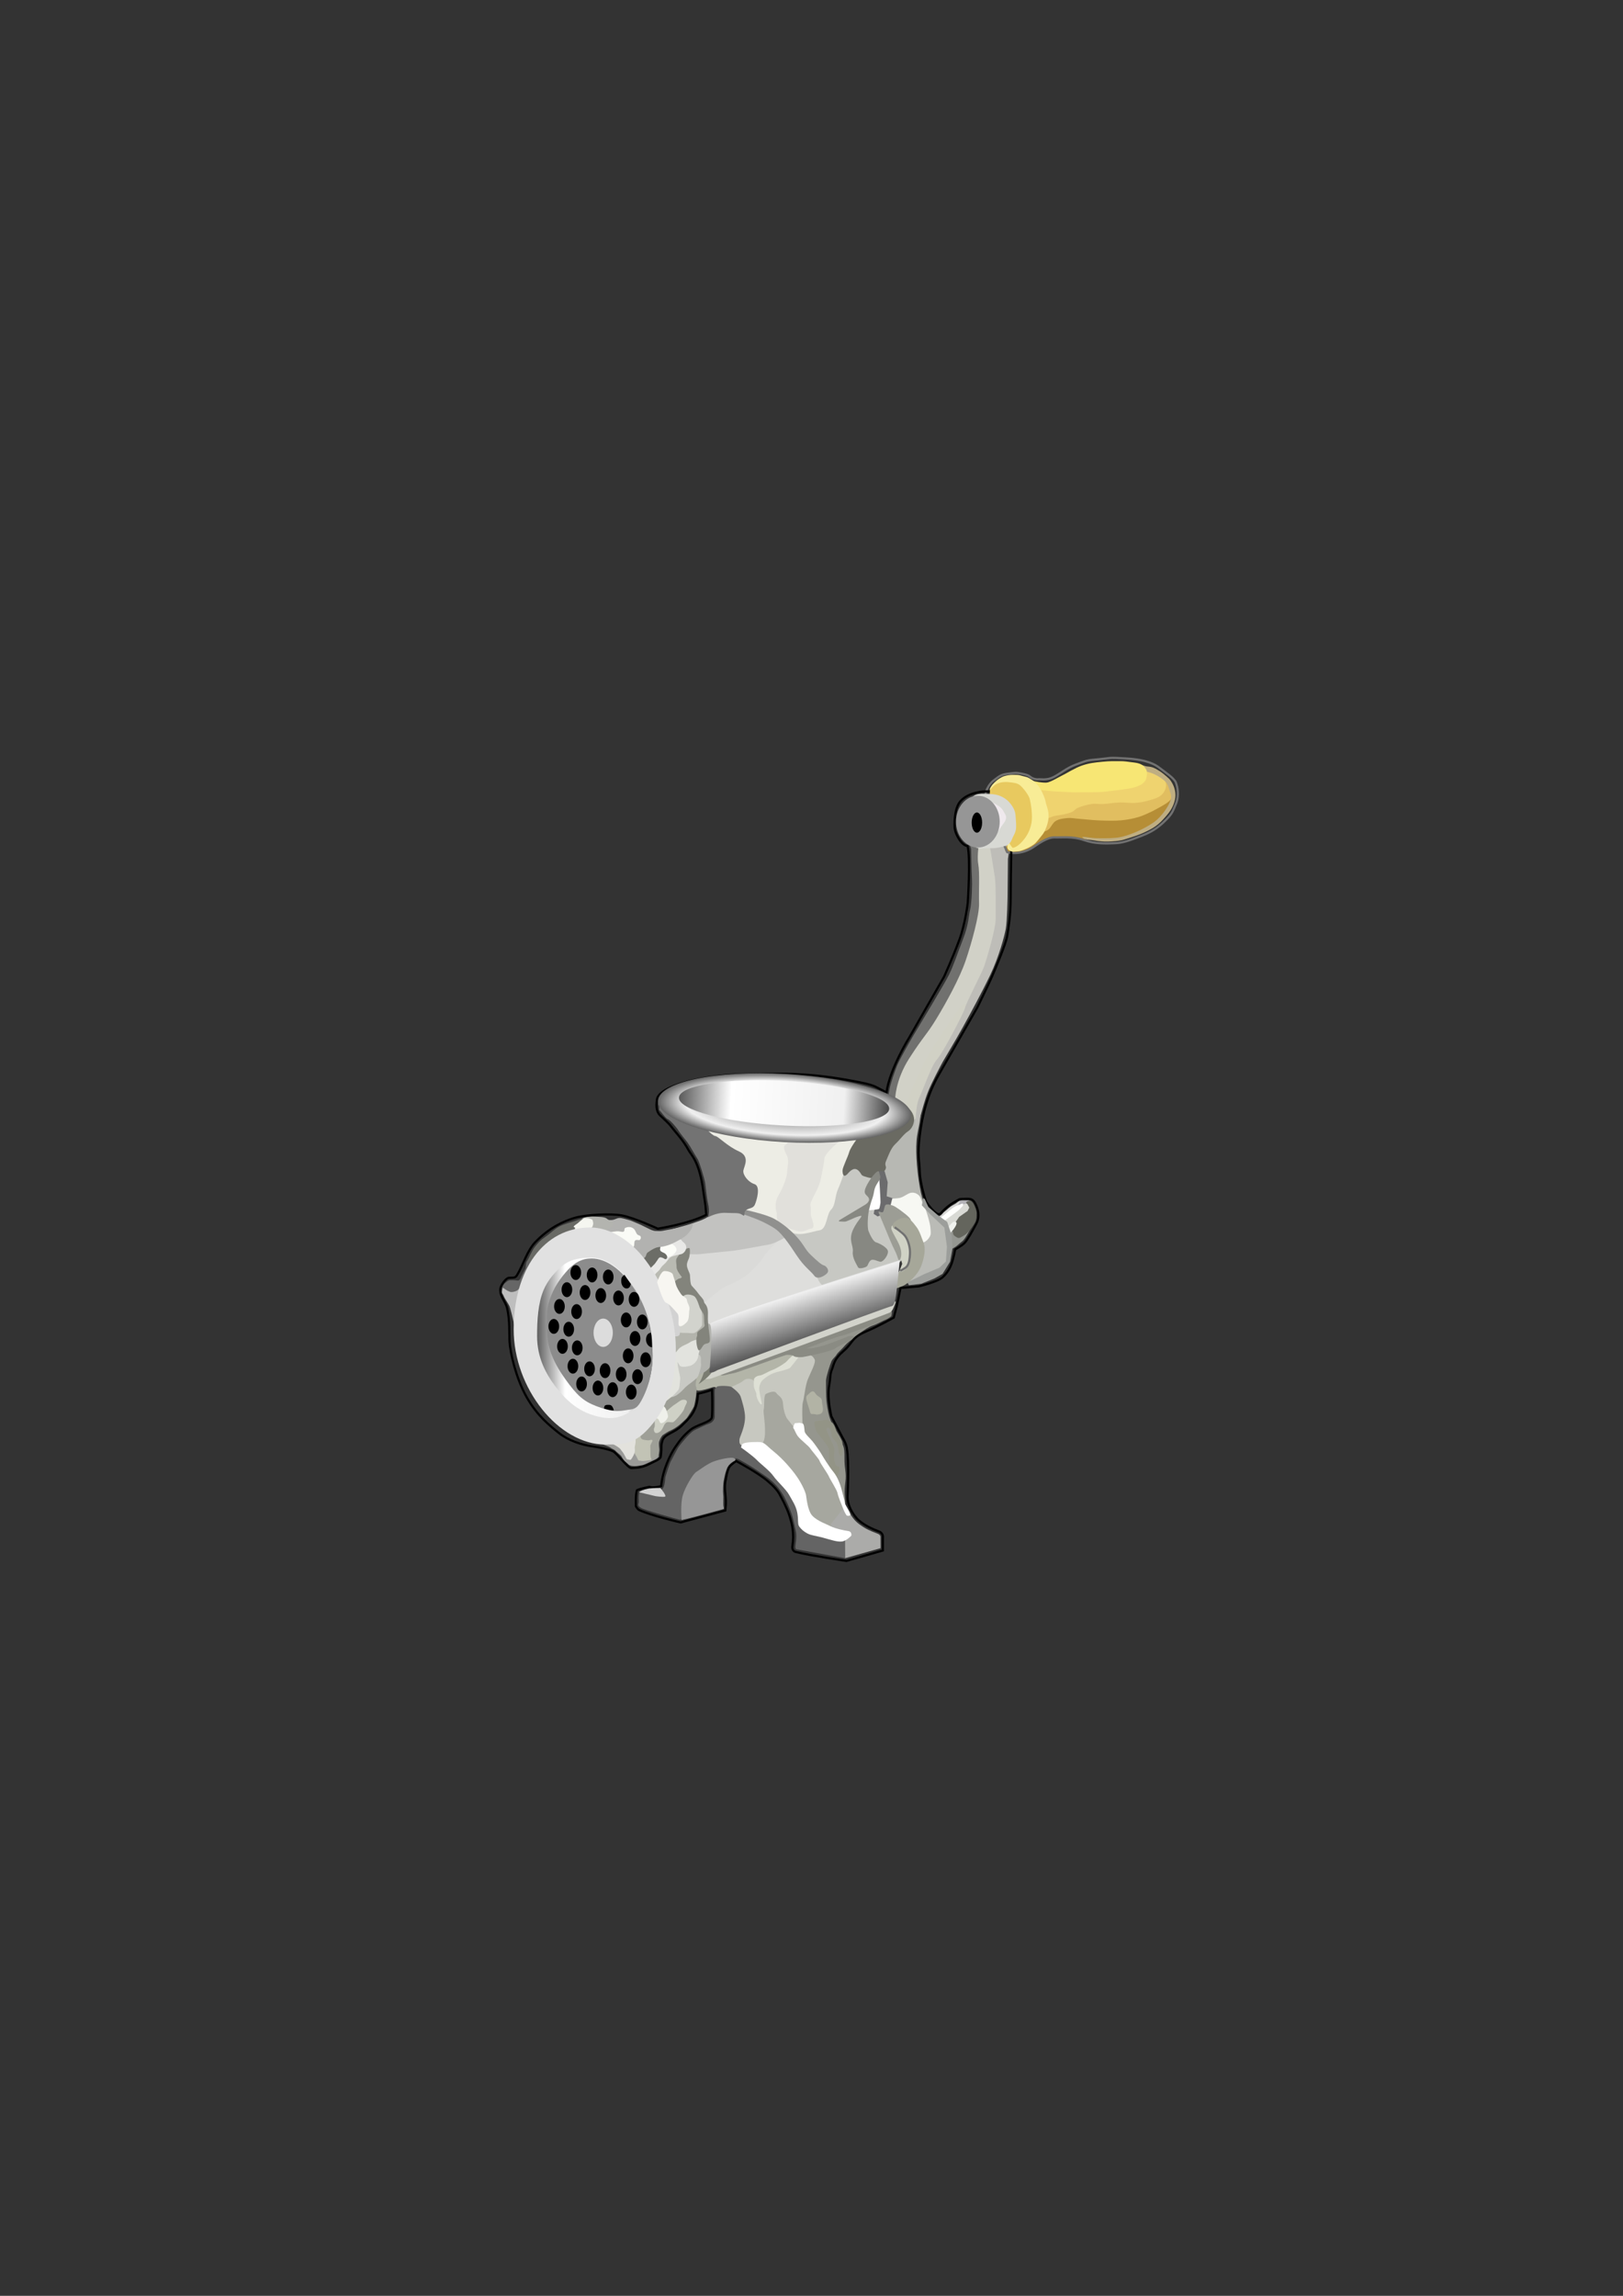 <?xml version="1.0" encoding="UTF-8"?>
<svg viewBox="0 0 744.094 1052.362" xmlns="http://www.w3.org/2000/svg" xmlns:xlink="http://www.w3.org/1999/xlink">
 <rect x="0" y="0" width="744.094" height="1052.362" fill="#333333" stroke="none"/>
 <defs>
  <linearGradient id="b">
   <stop stop-color="#5a5a5a" offset="0"/>
   <stop stop-color="#fff" offset=".247"/>
   <stop stop-color="#f0f0f0" offset=".785"/>
   <stop stop-color="#464646" offset="1"/>
  </linearGradient>
  <linearGradient id="a">
   <stop stop-color="#5a5a5a" offset="0"/>
   <stop stop-color="#f0f0f0" offset=".785"/>
   <stop stop-color="#646464" offset="1"/>
  </linearGradient>
  <linearGradient id="f" x1="237.32" x2="327.97" gradientUnits="userSpaceOnUse" xlink:href="#b"/>
  <linearGradient id="e" x1="315.62" x2="412.09" gradientUnits="userSpaceOnUse" xlink:href="#b"/>
  <linearGradient id="d" x1="379.04" x2="370.77" y1="526.78" y2="500.62" gradientUnits="userSpaceOnUse" xlink:href="#a"/>
  <radialGradient id="c" cx="363.85" cy="416.4" r="48.237" gradientTransform="matrix(1 0 0 .264 0 306.43)" gradientUnits="userSpaceOnUse" xlink:href="#a"/>
 </defs>
 <g transform="translate(-10.16 87.813)">
  <path d="m307.75 581.95 3.538-1.452 0.816-0.998s0.363-2.223 0.318-2.994-0.363-2.54-0.045-3.583 1.134-2.631 1.769-2.994 2.087-1.497 3.629-2.132 3.402-2.041 3.991-2.54 2.858-2.54 3.266-3.039 3.039-4.627 3.311-5.398 1.089-5.307 1.089-6.486 1.089-2.631 1.089-2.631l0.907-5.851-4.037-1.27-9.616 3.402-6.758 9.48-6.758 12.746-5.352 3.357 4.128 5.761 4.717 6.622h4e-5z" fill="#9e9f97"/>
  <path d="m376.7 538.05-2.495-7.03-16.329 3.357-22.225 7.03-2.948-1.633-4.49 1.315 1.27 3.266s-0.68 2.54-0.181 3.583-0.272 1.769 1.315 1.678 4.581-0.953 5.67-1.361 1.905-0.363 2.132 0.091 1.86 2.631 1.86 2.631l16.284-0.862 11.34-6.033 8.8-6.033z" fill="#b3b5a8"/>
  <path d="m378.4 534.64-0.962-5.966 39.899-13.791-1.86 2.438s-3.143 1.796-5.132 2.438-4.041 2.181-6.094 3.592-5.837 4.49-6.928 5.837-3.207 3.079-3.656 3.977-1.796 1.86-2.309 3.015-2.502 7.184-2.502 8.852 0 7.762 0.192 9.237 0.513 4.49 1.411 7.505 2.438 5.132 3.271 6.543 2.117 3.143 2.502 5.067 1.155 1.604 1.091 7.056 1.026 6.671 0.385 11.29-0.128 6.735 0 9.237-1.026 3.015-1.475 3.015-9.75-17.255-9.75-17.255l-12.958-14.625 0.385-18.667 4.49-18.795z" fill="#95968e"/>
  <path d="m327.14 511.1 12.059-9.814 11.803-7.056 12.573-13.599 5.196-2.438 1.732-0.064 7.697 9.943 7.056 6.735 4.362 8.147-29.7 9.686-25.658 8.66-5.645-4.17-1.475-6.03z" fill="#dededc"/>
  <path d="m383.53 564.15s-0.192 2.822 1.732 5.324 4.619 5.517 4.875 7.056-0.128 6.928 0.321 7.762 1.86 4.49 1.86 4.49 0 3.079 1.155 1.091 2.053-4.426 1.347-5.196-1.668 0.128-2.117-2.887 0.128-3.977 0-5.26-1.796-4.619-2.63-6.479-1.283-3.015-0.706-3.271 0.77-0.128 1.54 0.898 0.257 2.887 1.026 3.785 1.988 1.796 2.309 3.592 0.706 4.041 1.026 4.298 0.962 0.641 1.219-0.962-0.128-4.554-0.192-5.324-2.438-3.528-2.63-4.619-1.283-3.913-2.181-4.298-1.604-1.54-3.528-1.026-3.785 0.064-4.426 1.026z" fill="#939486"/>
  <path d="m394.63 615.27 2.822-0.641s1.668-1.411 1.283-3.72 0.128-4.362-0.385-5.901-5.003-13.214-5.003-13.214l-6.543-11.418-6.158-8.339-7.697-10.392-4.619-14.754-5.645-0.385-5.132 3.464-4.234 9.879 2.181 8.98 1.54 6.158 10.135 10.263 4.619 5.773 3.336 6.8 4.49 10.392 3.849 4.105 11.161 2.951z" fill="#a6a79f"/>
  <path d="m378.14 565.81s-0.449-8.916 0.128-10.905 1.091-7.569 2.245-10.456 3.849-7.697 3.143-9.109-1.604-2.053-3.4-2.438-15.138-2.373-15.138-2.373l9.558 1.86 0.128 1.411-1.988 2.758-4.234 3.079-5.26 1.411-4.683 2.694-1.347 3.207-2.053-2.309s-2.373-1.219-4.234 0.385-4.554 2.181-5.773 3.207-0.128 6.415-0.128 6.415l2.758 7.505-1.155 10.712 2.502 4.105 4.426 0.128 4.875-2.502s2.245-0.064 2.373-5.517-0.962-9.622-0.577-10.841-0.128-6.607 1.026-7.12 3.785-1.796 4.747-0.385 2.887 1.732 3.079 4.939 1.283 6.222 2.117 7.12 2.502 3.528 3.336 3.72 3.592-0.641 3.528-0.706z" fill="#c7c8c0"/>
  <path d="m359.47 555.61c-0.577-2.438-1.347-6.158-1.219-7.313s0.577-2.63 1.732-3.656 3.4-2.758 6.158-3.464 5.837-1.475 6.351-2.117 3.656-4.362 3.785-5.003-2.053-1.026-2.053-1.026-2.309 1.86-2.887 2.63-1.54 1.411-2.694 2.181-3.592 2.117-4.811 2.502-4.041 2.245-5.452 2.373-2.566 1.155-2.566 1.796-0.257 2.63 0.128 3.913 0.962 2.053 1.026 2.822c-0.328 1.223 1.968 5.899 2.502 4.362z" fill="#dee0d5"/>
  <path d="m340.04 542.21s0.834 0.706 2.117 0.385 3.72-0.898 4.939-1.091 22.836-8.275 23.798-8.275 2.502 0 3.207 0.577 2.758 0.513 3.849 0.449 14.112-2.822 15.203-3.977 7.248-3.464 7.954-4.362 0.641-1.155 0.641-1.155-1.475-0.577-2.887 0.064-6.735 2.566-8.916 3.4-6.864 2.053-7.954 1.988-2.181 0.064-2.181 0.064l6.094-2.309s7.184-2.822 10.263-3.528 20.206-7.377 20.206-7.377 2.438-1.219 2.502-1.796 0.385-1.796-0.064-2.181-10.841 2.309-10.841 2.309l-68.316 25.594 0.385 1.219z" fill="#8a8b83"/>
  <path d="m330.35 511.87s9.75-9.109 13.022-10.263 8.852-4.554 9.686-5.324 6.286-5.901 6.864-7.569 9.301-10.135 9.301-10.135l-34.96 4.875-12.637 1.732-0.449 16.357 9.173 10.328z" fill="#dadad8"/>
  <path d="m334.33 541.57 26.492-11.546 58.758-20.912s1.668-1.155 1.026 0.513-1.219 3.528-2.502 4.234-82.043 30.277-82.043 30.277-3.079 0.513-3.015-0.064 1.411-2.373 1.283-2.502z" fill="#d2d3cb"/>
  <path d="m330.45 546.6c2.085-3.079 2.758-6.864 2.758-6.864l1.507-3.079 3.015 1.54s0.128 1.54-1.924 3.913-5.292 4.522-5.356 4.49z" fill="#7a7c71"/>
  <path d="m327.95 543.49s5.067-1.443 7.441-4.298 4.522-7.313 4.522-7.313l-1.572-11.899-6.479-2.021-4.971 17.736 1.058 7.794z" fill="#b1b2ad"/>
  <path d="m316.24 552.22c2.932 1.603 6.415-2.277 8.018-3.977s5.42-3.785 6.062-5.484 1.475-4.586 1.219-5.677 0.417-2.983-0.738-3.785-3.843-2.119-6.03-2.245-4.535-0.145-6.511 1.604-2.814 5.187-3.239 8.531-1.714 9.431 1.219 11.033z" fill="#c8c9c4"/>
  <path d="m315.15 559.55s3.311-2.948 4.4-3.583 2.585-2.087 3.765-2.177 1.678 0.363 1.769 0.953-0.953 1.95-1.225 3.175-4.173 5.761-5.035 6.123-2.495-0.408-3.311 0.318-0.726 0.907-1.587 2.585-2.404 2.359-3.175 2.087-1.043-1.724-0.59-2.449-0.045-3.311 0.227-4.49 0.045-2.087 1.361-2.812 3.447 0.181 3.402 0.272z" fill="#cfd1c6"/>
  <path d="m313.55 555.87s4.908-3.388 6.415-5.196c1.604-1.924 1.578-0.79 2.053-6.447 0.085-1.016-0.204-0.962-1.058-5.837-0.77-4.394 0.93-4.234 0.93-4.234l-2.181-1.155-4.619 4.779-1.54 18.089z" fill="#e2e3dd"/>
  <path d="m317.65 534.25c0.392-1.249 2.879-5.181 4.49-6.447s2.897-1.256 4.137-1.604 2.443-0.689 3.239-0.577 0.894-0.075 1.379 0.674 0.239 2.481 0.128 3.817-0.513 2.245-0.834 4.137-2.181 3.592-3.56 3.977-4.137 0.866-4.811-0.064-0.77-1.892-2.085-1.988-2.085-1.828-2.085-1.924-0.392 1.249 0-5e-5z" fill="#e2e3de"/>
  <path d="m318.61 525.72 2.502-10.52-0.641-8.724 3.528-1.86 4.298 0.321 2.309 1.796 1.475 3.143 1.475 3.079 0.449 3.785-0.385 4.875-4.298 2.822-6.992 0.898-3.72 0.385z" fill="#d2d3cd"/>
  <path d="m319.51 526.11-1.283-2.887 2.438-0.577s1.219 0.577 3.143 0.513 3.785 0.385 4.811 0 3.271-2.951 3.4-3.464 0.128-5.067-0.257-6.8 0.513-2.63 0.513-2.63l1.86 4.426 0.064 8.852-3.592 2.502s-2.822 0.449-4.234 1.475-4.041 1.54-5.388 3.4-2.887 2.502-2.887 2.502l-0.962-6.222 2.373-1.091z" fill="#b3b4ac"/>
  <path d="m315.09 510.58 1.347-2.63 4.747 3.849 1.604 3.464-0.449 3.913s-0.706 0.641-0.577 1.475 0.449 3.271-0.385 3.785-2.822 0.513-2.758-0.641-1.668-6.671-1.604-6.928-1.988-6.479-1.924-6.286z" fill="#d2d2d2"/>
  <path d="m312.33 477.23 9.301-2.502c2.409-0.694 3.658-0.866 9.494-3.015 1.375-0.506 3.464-1.411 4.811-2.694s8.916-3.271 8.916-3.271l8.531 2.566 10.52 4.17 6.286 4.554s1.475 1.219 0.257 2.117-5.837 3.271-8.147 3.592-12.765 2.438-16.614 2.822-10.905 1.091-14.561 1.475-9.622-0.449-11.097-1.026-7.633-8.852-7.697-8.788z" fill="#c2c2c0"/>
  <path d="m309.89 496.7 0.898-3.304 6.19-5.645 5.773-1.187 0.706 0.866-0.513 4.266 1.443 5.452-0.802 1.988-4.298 1.636-7.088-0.192-2.309-3.881z" fill="#b9bab2"/>
  <path d="m322.78 497.56s-2.502-2.887-2.438-4.554-0.706-3.207 0.385-4.554 1.924-3.079 2.694-3.271 2.758-1.475 2.951-0.641 0.128 3.271-0.449 4.619-1.091 2.373-0.706 3.913 1.219 2.63 1.283 3.72 0.128 4.041 0.77 4.747 2.245 2.373 3.015 3.528 2.566 2.63 2.63 3.785 2.053 1.283 1.796 6.158 1.475 11.418 0.706 12.38-2.053 0.321-2.951 1.668-1.668 2.951-2.309 1.604-1.026-4.683-0.513-5.837-0.577-1.475 1.091-2.758 2.758-1.732 2.438-2.758 0-3.977-0.513-4.875-1.411-2.181-1.668-2.822-1.283-4.426-2.566-5.26-3.72-1.091-4.683-0.257-3.336 1.026-3.849-0.577-1.219-4.619-1.026-5.132 2.117-2.181 2.822-2.181 1.155-0.706 1.091-0.641z" fill="#83847c"/>
  <path d="m310.34 497.63c-0.323-1.76 1.597-2.329 2.502-3.849s1.786-1.945 2.566-2.822 1.268-1.863 2.117-2.438 1.807-0.662 2.758-0.962 2.204-0.316 2.951-0.834 1.203-1.248 1.411-1.924 0.188-1.227-0.064-1.86-0.852-1.172-1.475-1.668-0.05-0.944-2.245-1.219-7.855 1.65-10.392 2.63-3.623 1.4-4.939 2.63-2.888 1.383-2.758 4.426 0.141 3.185 1.924 5.132 5.979 4.58 5.645 2.758z" fill="#e8e8e6"/>
  <path d="m312.07 485.05c0.149-0.529-1.594-2.177-0.77-3.207s3.384-0.114 4.619 0.064 2.004 0.273 2.758 0.77 1.468 1.285 1.604 1.988-0.138 1.095-0.513 1.668-1.034 1.151-1.796 1.54-1.632 0.811-2.694 0.641-2.702-1.173-3.143-1.924-0.158-1.3-0.064-1.54-0.149 0.529 5e-5 -5e-5z" fill="#fcfdf8"/>
  <path d="m303.86 489.29c0.119-2.091 2.73-4.681 4.362-5.709s3.32-1.586 4.298-0.898-0.112 1.983 0.385 2.758 1.802 0.95 2.309 1.475 0.84 0.936 0.834 1.411-0.208 0.886-0.641 1.026-0.936-0.45-1.411-0.577-0.873-0.408-1.411-0.192-0.813 1.016-1.283 1.604-0.769 1.265-1.54 1.924-1.692 2.177-3.143 1.796-2.878-2.528-2.758-4.619z" fill="#6c6d67"/>
  <path d="m284.81 471.46c0.707-0.714 4.496 0.159 6.03-0.064s1.906-0.782 3.143-0.898 2.822 0.53 4.17 0.834 2.866 1.089 4.041 1.54 2.199 0.958 3.207 1.475 1.921 0.909 2.63 1.283 1.05 0.444 1.668 0.641 1.086 0.163 2.053 0.192 1.048 0.174 3.72-0.385 7.599-1.007 12.444-3.207c-0.414 2.482-0.823 2.953-2.245 4.683s-4.884 3.487-6.8 4.426-3.102 1.202-4.426 1.54-2.217 0.136-3.464 0.577-2.656 1.331-3.849 2.181-0.13 2.837-3.271 2.887-7.98-7.148-11.161-9.237-6.216-1.987-7.441-3.785-0.412-3.9-0.449-4.683-0.707 0.714 0-5e-5z" fill="#b2b2b0"/>
  <path d="m276.47 471.46c0.725-1.101 1.08-0.989 2.309-1.347s3.535-0.251 5.003-0.192 2.9 0.138 3.785 0.449 0.992 0.693 1.54 0.962 1.372 0.302 1.732 0.641 0.51 0.436 0.449 1.026-0.708 1.353-1.411 1.988-1.182 0.985-2.822 1.604-5.189 1.598-7.12 1.475-3.26-0.058-4.105-1.411-0.084-4.095 0.641-5.196z" fill="#b3b4af"/>
  <path d="m270.38 478s1.71-3.649 2.822-4.747 1.66-1.139 2.438-1.604 1.4-0.767 2.053-0.962 2.212-0.166 2.951 0.128 1.155 0.192 1.347 1.219 0.257 1.091-0.192 2.373-7.184 4.811-7.184 4.811l-4.234-1.219v-5e-5z" fill="#f5f6f0"/>
  <path d="m240.53 504.66-0.272-2.041s0.68-1.769 1.497-2.359 1.27-1.179 2.268-1.225 1.996-0.091 3.266 0.136 1.628-1.354 1.905-1.905c2.258-4.5 1.814-3.22 1.95-4.082s0.091-2.041 0.499-2.676 2.132-1.769 2.132-1.769l2.676 3.175-6.713 18.325-9.208-5.579h4e-5z" fill="#666"/>
  <path d="m251.71 490.51c1.308-2.237 2.163-4.873 3.656-6.735s2.309-2.887 4.811-4.619 3.984-3.45 6.286-4.683 5.491-2 7.377-2.63 0.164-0.151 3.913-1.219c-2.152 1.691-1.936 1.603-2.694 2.245s-1.594 0.934-1.86 1.604 1.315-0.434 0.192 1.86-8.634 4.757-11.418 7.12-3.583 5.321-5.581 6.351-1.629 0.184-4.683 0.706z" fill="#696a65"/>
  <path d="m286.6 477.61s4.757-0.931 6.351-1.026 2.478 0.57 3.143 0.128 0.073-1.101 0.577-1.54 1.576-0.598 2.309-0.513 1.254 0.347 1.86 0.898 0.93 1.884 1.475 2.438 1.318 0.443 1.54 0.962 0.137 1.108-0.321 1.54-1.509-0.276-2.181 0.321-0.064 2.223-0.834 3.079-3.464 1.347-3.464 1.347l-10.456-7.633z" fill="#fafbf6"/>
  <path d="m310.39 562.36s1.27-0.363 1.814 0.726 0.544 1.814 1.86 1.27 2.313-2.223 2.359-2.858-0.862-4.173-1.905-4.627-3.629 0.272-3.629 0.272l-0.499 5.216z" fill="#eff0ea"/>
  <path d="m299.32 573.65 2.223-2.994 2.223-0.816s-0.091 1.361 0.544 1.905 3.266 0.816 3.719 0.59 1.27-0.272 1.27 0.227-1.134 1.86-0.998 2.767-0.091 4.082 0.227 5.035 0.68 1.179 0.408 1.406-4.763 1.769-5.443 1.406-1.95-0.998-2.313-1.95-2.313-2.812-2.132-4.445 0.227-3.175 0.272-3.13z" fill="#c2c3b5"/>
  <path d="m285.26 573.74s1.406 0.59 2.359 0.953 1.996 0.68 2.449 1.089 1.905 0.907 2.313 1.452 2.268 1.86 2.631 2.449 1.179 2.132 1.724 2.449 1.814 1.678 2.177 1.724 0.454 0.318 1.996 0.363 2.041-0.227 3.039-0.318 1.814-0.499 2.54-0.816 3.81-1.814 4.218-1.95 1.633-1.179 1.542-1.497-1.497 0.544-1.724 0.771-1.769 1.089-2.449 1.089-3.039 0.59-3.991 0.318-1.134 0.272-1.678-1.043-1.089-1.86-1.406-2.631-2.359-6.985-2.359-6.985l-9.707-1.315-3.674 3.901z" fill="#9a9a98"/>
  <path d="m288.8 572.97c0.181 0.045 5.125 2.359 5.851 3.538s0.998 0.998 1.996 2.994 0.862 1.497 1.678 1.724 0.998 0.363 1.724-0.907 1.225-2.177 1.179-3.493-0.181-0.907 0.181-2.54-0.091-2.313 0.499-3.493-0.272-2.994-0.272-2.994l-9.117 0.181-4.445 2.812 0.726 2.177z" fill="#e3e2dd"/>
  <path d="m246.79 523.99-1.225-6.123s-1.315-5.897-1.905-7.121-2.223-3.493-2.54-4.445-1.043-1.179-0.816-2.223 0.136-1.996 0.998-1.27 2.495 1.678 3.402 1.633 2.313-0.363 2.948-1.043 1.95-1.497 2.585-2.177-1.452 12.111-1.452 12.111l-1.996 10.659z" fill="#bebebe"/>
  <path transform="matrix(.918 0 0 .817 24.421 97.245)" d="m321.98 530.27c0 16.839-3.446 30.729-11.29 41.642-7.62 10.601-12.358 12.073-23.859 12.073-23.342 0-45.821-31.441-45.821-64.638s14.891-57.178 38.233-57.178c10.124 0 20.276 7.5 27.453 18.1 9.37 13.838 15.285 31.203 15.285 50.002z" fill="#e1e1e1"/>
  <path d="m418.02 417.26 4.354-15.059 6.985-10.886 9.072-16.51 9.616-17.145 6.078-15.875 3.084-17.055-0.363-20.774-0.091-5.352 11.612-0.635 0.907 14.242 0.816 21.228-3.447 13.88-6.078 16.782-13.335 18.778-10.432 18.143-8.8 14.605-2.721 6.078-7.257-4.445z" fill="#d1d1c7"/>
  <path d="m424.1 423.61c0.856-5.072 5.902-16.439 8.709-22.225s4.419-7.907 7.439-12.7 10.795-15.966 10.795-15.966 2.449-0.816 2.54 0.272-2.814 8.354-4.989 12.156-6.575 10.97-8.981 15.694-4.398 9.316-5.624 12.519-1.414 3.662-2.087 6.532-1.633 10.705-1.633 10.705h-5.897s-1.128-1.913-0.272-6.985z" fill="#d1d1c5"/>
  <path d="m434.26 465.07s-1.201-3.032-1.905-6.169-1.499-8.73-1.814-12.7-0.431-7.79-0.181-11.067 1.154-6.452 1.452-8.527 0.454-3.901 0.454-3.901-3.028 2.728-6.169 5.987-10.661 8.607-12.428 13.789 0.656 10.51 1.089 14.242 1.27 8.165 1.27 8.165l18.234 0.181z" fill="#b7b8b3"/>
  <path d="m429.81 432.04s-0.363-11.975 1.814-16.692 5.624-14.877 8.165-17.599 12.337-21.409 12.882-23.768 7.62-15.785 8.709-18.869 5.262-17.055 5.262-21.59 0.181-15.603-0.363-19.232-2.359-14.515-2.359-14.515l9.616-3.266-1.27 9.434-0.181 17.418s-0.181 11.158-0.816 14.605-3.175 12.882-7.076 21.046-8.952 17.416-12.61 24.04-8.255 14.152-9.162 15.785-5.04 9.436-6.713 13.607-2.562 7.981-3.538 11.249-2.359 8.346-2.359 8.346z" fill="#bebdb8"/>
  <path d="m486.06 293.16c0.308-0.666 2.933-0.581 4.173-1.406s1.823-2.553 2.994-3.402 1.994-1.254 3.81-1.633 4.02-0.117 6.985-0.045 3.251 1.516 10.795 0.59 32.51-10.952 33.248-10.251-0.294 2.044-0.907 3.538-1.854 3.705-3.039 5.216-2.713 2.801-3.946 3.81-1.645 1.372-3.357 2.313-5.171 2.268-7.03 2.994-2.277 0.989-4.082 1.452-4.633 0.927-6.758 1.089-4.149 0.164-5.942-0.045-3.792-1.396-4.763-1.089 0.267 0.531-0.816 0.907-3.757-0.806-5.579-0.953-3.644 0.038-5.307 0.045-3.11-0.362-4.672 0-3.039 1.411-4.445 2.177-2.642 1.709-3.991 2.404-2.778 1.421-4.082 1.769-2.308 0.383-3.629 0.408-3.496 0.478-4.264-0.318-0.517-1.556-0.091-2.359 0.226-0.337 2.631-1.633 11.246-3.521 12.065-5.579-0.308 0.666-2e-5 -5e-5z" fill="#b68e36"/>
  <path d="m462.17 275.3s0.921-3.402 3.592-5.388c2.502-1.86 3.207-2.694 6.543-3.079s3.368-0.586 6.351-1e-5c3.278 0.644 3.464 1.219 4.234 1.732s2.245 0.962 3.271 0.834 3.849 0.577 6.928-0.962 6.293-4.342 10.328-5.773c3.977-1.411 4.47-1.911 8.211-2.245 9.138-0.816 5.839-1.113 14.818-0.577 9.686 0.577 13.342 2.758 15.459 4.426s6.479 4.49 7.313 6.543 1.604 6.03 0.128 9.686-1.86 4.747-4.554 7.441c-2.554 2.554-5.196 5.003-11.097 7.313s-8.788 3.336-12.829 3.464-8.596 0.321-13.791-1.475-10.199-1.091-13.407-1.219-7.313 2.822-9.494 4.298-4.554 2.438-7.248 2.758-5.003-0.257-5.003-0.257l-10.456-23.734 0.706-3.785z" fill="none" stroke="#717171"/>
  <path d="m485.83 294.2s3.318-0.622 4.763-1.587 1.981-3.124 3.538-4.082 3.553-1.193 5.398-1.361 3.107 0.186 5.534 0.363 5.833 0.605 9.026 0.726 7.081 0.25 10.115-0.045 5.673-0.832 8.028-1.542 5.851-2.449 6.078-2.54 5.454-2.85 6.849-3.901 1.441-1.151 1.86-1.814 0.617-0.951 0.68-1.996-0.22-2.749-0.862-4.082-1.075-3.978-2.994-3.629 2.414 2.953-2.268 6.622-19.819 1.456-28.576 2.54-19.367-0.361-23.949 3.81-3.22 12.519-3.22 12.519v4e-5z" fill="#e1be60"/>
  <path d="m487.1 286.54c2.672 2.067 4.573-0.08 6.94-0.408s5.519-0.864 7.212-1.587 1.494-1.328 3.039-2.041 4.332-1.498 6.305-1.769 3.225 0.103 5.398 0 5.203-0.651 7.62-0.726 4.661 0.381 6.849 0.227 4.231-0.522 6.214-1.089 4.299-1.179 5.624-2.268 2.011-2.364 2.313-3.538 0.082-2.122-0.227-3.039-0.679-1.565-1.497-2.313-3.447-1.814-3.447-1.814l-3.81-1.089-2.767 0.907-48.352 7.484s-0.087 10.996 2.585 13.063z" fill="#efd36f"/>
  <path d="m420.56 416.08s0-8.709 6.532-18.869 7.802-10.523 12.337-17.962 10.705-18.688 13.426-26.671 6.35-21.046 6.169-26.308 0.363-13.97-0.363-17.962 0.544-11.067 0.544-11.067l-5.624-1.27 1.814 5.352s0.181 10.251 0.363 13.154 0 11.34-0.907 15.059c-0.568 2.328-0.544 6.35-3.175 13.154s-4.354 12.065-6.441 16.329-14.515 24.766-16.329 27.85-6.441 11.158-7.529 13.97-2.631 7.076-3.266 10.07-0.726 4.354-0.726 4.354l3.175 0.816z" fill="#71716f"/>
  <path d="m371.03 478.67 1.996-2.903 6.713 0.181 4.899-1.089 4.173-6.35 2.177-6.532 1.27-7.983 5.08-6.35 5.261-1.633 4.536 2.903 2.721 1.089 1.27 3.266-2.359 4.536 0.544 3.81-2.177 5.443-2.903 7.983 5.443-11.43 3.266 2.359 4.536 6.35 4.173 10.886 2.54 5.806-2.54 2.903s-7.439 3.81-11.612 4.899-14.696 3.991-16.692 3.991-5.443 1.089-6.35 0.363-2.359-2.903-2.359-4.899-5.08-9.253-5.08-9.253l-8.527-8.346z" fill="#c7c8c3"/>
  <path d="m328.21 425.88 23.768 4.717 24.312 0.907h24.312l11.793-0.907-11.612 12.882-3.447 5.624s-1.27 4.354-2.903 7.983-1.089 7.439-3.266 9.616-1.814 8.89-5.261 9.434-9.434 3.084-13.245 0.726-7.439-4.899-10.705-5.624-14.515-5.443-14.515-5.443l-5.08-21.953-13.245-14.696-0.907-3.266z" fill="#edede5"/>
  <path d="m366.31 468.33s-1.633-4.173 0.726-8.165 3.991-8.709 3.991-10.523 1.089-5.624-0.181-7.983-1.814-4.173-0.544-4.717 1.452-3.084 3.991-3.084 8.709-0.363 11.975 0 13.245-1.996 10.16 0.363-8.165 6.713-8.346 9.253-0.726 4.536-1.633 9.253-5.261 10.342-4.717 12.156-0.363 3.084 0.544 5.624 1.452 4.717-0.363 4.899-3.084 1.996-6.713 0.907-7.802-2.359-8.346-3.629-0.726-4.354-0.544-4.354z" fill="#e1e0db"/>
  <path d="m404.96 431.68s-4.717 5.987-5.443 8.527-3.084 7.076-3.084 8.527 0.363 3.81 2.54 1.27 3.81-2.359 5.08-0.907 0.726 1.814 2.54 2.359 3.629 1.27 5.624 0.181 3.447-2.359 3.991-3.629-0.726-1.633 0.181-3.629 2.087-5.806 4.264-7.802 3.81-4.536 5.806-5.806 3.073-4.111 2.721-6.259c-0.816-4.989-7.348-7.711-9.525-7.892s0.726 5.08 0.726 5.08l-15.422 9.979z" fill="#6a6a62"/>
  <path d="m394.79 624.38 2.854 2.053 16.229-4.586-0.032-5.228s0.032-0.834-1.123-1.315-4.458-1.636-6.735-3.143-3.624-2.47-5.356-4.971-2.887-4.651-2.887-4.651l-6.671 8.243 3.72 13.599h1e-5z" fill="#ababa9"/>
  <path d="m441.76 471.42 10.279-7.826 1.892-0.144 1.203 1.876-0.657 2.838-3.255 1.876-3.464 3.448-2.55 1.604-1.572-1.139-1.876-2.534z" fill="#d9dad5"/>
  <path d="m449.039,463.79 1.203-1.155c0,0 .754-.321 1.556-.241s1.251-.016 1.812.048 .834-.112 1.363.208 .096,1.347-.257,1.363-1.01-.289-1.203-.225-1.956.417-2.117.722-1.748,1.107-2.117.978-1.203-.561-.978-.85 .786-.85.738-.85z" fill="#b3b2b7"/>
  <path d="m439.02 470.36s1.86-0.674 2.405-1.026 1.251-1.443 1.892-1.86 1.742-1.514 2.726-2.245c0.531-0.394 1.804-1.031 2.181-1.283 0.481-0.321 1.828-1.54 2.053-1.219s-0.353 0.577-0.385 1.026-1.026 1.283-1.315 1.604-5.581 4.362-5.581 4.362l-2.373 1.379-0.866 0.128-0.738-0.866z" fill="#d6d6d4"/>
  <path d="m440.97 470.69 5.613-4.522s1.251-1.058 2.79-1.54 2.341-1.219 2.341-0.321-0.898 1.251-1.411 2.021-6.864 5.132-7.505 5.677-1.764-1.315-1.828-1.315z" fill="#fffffd"/>
  <path d="m446.01 484.99s1.956-0.93 3.368-2.213 1.764-1.283 2.63-2.277 2.021-3.271 2.63-4.266c0.464-0.756 1.7-2.79 1.956-3.592 0.236-0.739 0.513-1.732 0.513-1.732l-5.388 1.219-1.379 3.817-3.688-1.026-2.341 1.572 0.802 5.196 0.16 2.341 0.738 0.962v-4e-5z" fill="#949691"/>
  <path d="m444.08 476.65 3.4-3.143 2.438-3.528 3.849-2.694 0.77-1.54-0.834-1.604s-1.411-0.77 0.128-1.347 1.78 0.16 1.78 0.16 0.706 0.465 1.283 1.876 1.026 2.486 0.962 3.704 0.032 2.309-0.481 3.64c-0.346 0.898-3.159 5.116-4.955 6.142s-2.438 1.732-3.528 1.091-1.732-1.026-1.796-1.924 0-0.898-1.091-0.834-1.86 0-1.924 0z" fill="#64655d"/>
  <path d="m445.24 474.34s1.604-2.245 2.566-2.181 1.091 0.706 0.706 1.604-1.54 2.566-2.63 3.592-2.951-0.77-2.951-0.77l2.309-2.245z" fill="#f1f3ef"/>
  <path d="m303.14 604.32c5.759 2.699 19.066 5.72 19.066 5.72l20.496-5.481s0.199-2.063 0.238-3.098c0.143-3.731-1.019-7.609 0-11.201 0 0 0.545-3.979 1.595-5.619 0.751-1.174 3.172-2.722 3.172-2.722s10.028 5.37 14.299 9.056c2.303 1.987 4.688 4.147 5.958 6.911 0 0 2.785 4.916 4.051 8.818 1.298 4 2.383 8.341 1.43 14.299-0.16 1.002 0.253 2.272 1.536 2.583 7.185 1.744 23.25 4.09 23.25 4.09l16.682-4.766v-5.858s0.444-2.072-1.96-2.939-7.507-3.089-10.085-6.041c-2.316-2.652-4.121-6.189-4.16-9.709 0 0 0.865-15.66-0.347-22.626-0.375-2.153-2.036-4.781-2.036-4.781l-5.005-9.533s-0.853-3.707-1.062-6.135-0.527-4.803 0.109-8.403c0.617-3.494 0.224-4.587 1.233-7.061 0.98-2.406 0.837-4.558 5.372-8.444 4.481-3.84 3.263-5.905 10.418-8.947 5.592-2.377 12.528-6.291 12.528-6.291l1.43-5.481 1.668-8.103 8.341-0.715s8.594-2.042 10.977-4.187c1.191-1.072 2.834-2.946 3.962-5.86 1.129-2.917 1.743-6.874 1.743-6.874s2.921-1.621 4.304-2.955c1.334-1.287 4.257-6.698 5.467-8.961 0.925-1.73 1.703-5.043-0.7-9.438-1.278-2.338-3.163-1.82-4.908-1.83-2.513-0.015-2.027 0.112-3.957 1.163-3.063 1.668-5.21 3.672-6.879 5.578s-6.673-5.481-6.673-5.481-2.685-7.898-2.86-13.823c-0.167-5.75-1.192-6.911 0-16.444s3.434-18.737 8.818-28.122l17.636-30.743s5.243-10.724 6.673-14.061 6.241-14.567 6.911-18.351c0.694-3.922 1.642-10.33 1.642-17.241s0.265-21.128 0.265-21.128l-0.115-3.875s3.807-4.616 3.569-7.953 1.498-4.898-2.316-10.256c-3.328-4.676-8.194-6.005-12.66-6.052-3.879-0.041-9.403 1.492-12.025 4.828s-2.578 10.371-2.342 12.278c0.3 2.43 3.01 7.694 5.87 7.932 1.444 5.573 0.082 25.977 0.082 25.977s-1.071 9.564-3.895 17.159c-2.942 7.912-6.911 16.682-6.911 16.682l-15.967 27.883s-9.056 14.538-10.486 25.262c-6.112-3.103-4.918-3.295-15.253-5.243-18.649-3.515-28.917-3.386-40.538-3.254s-18.845 0.265-29.596 2.233c-9.951 1.822-19.086 5.255-19.801 9.307s0.128 6.194 1.32 7.386 3.929 3.486 5.203 5.228c1.618 2.211 5.412 6.043 7.964 10.857 1.106 2.087 5.005 5.18 6.746 18.925 0.428 3.377 0.916 4.553 1.308 10.666-8.101 4.167-22.214 6.335-22.214 6.335s-10.762-4.987-16.409-6.057c-4.96-0.94-16.748-0.412-21.958 1.183-4.692 1.437-11.284 4.311-17.736 10.996-3.779 3.916-5.582 10.465-8.281 14.949-0.975 1.62-1.363 1.318-3.883 1.46-1.373 0.077-3.481 3.243-3.792 4.494-0.873 3.514 2.189 5.951 3.033 9.56 1.281 5.476 0.868 11.948 1.093 15.416 0.314 4.851 2.852 16.339 7.742 25.074 4.875 8.709 10.943 13.415 14.86 16.565 4.158 3.344 10.268 5.51 15.988 6.225 1.768 0.221 7.083 1.241 8.961 2.24 1.689 0.898 6.813 7.674 8.19 7.603 1.299-0.067 4.626 0.091 8.239-1.805 1.906-1 5.176-2.113 5.339-3.47 0.691-5.743-0.183-4.25 0.789-7.385 0.909-2.929 5.456-3.466 8.716-6.681s7.355-6.473 7.496-14.689c3.425-0.727 6.508-1.816 6.508-1.816s0.298 10.446-0.108 12.648-6.913 3.31-9.763 5.654-4.627 4.413-7.157 8.169c-1.811 2.688-5.671 10.075-6.287 17.641-3.703 1.127-5.416 0.372-5.416 0.372s-3.995 0.715-5.695 1.529c-0.715 1.668-0.477 7.388-0.477 7.388s0.767 1.357 1.43 1.668h-2e-5z" fill="none" stroke="#000"/>
  <path transform="matrix(.592 0 0 .599 115.56 213.09)" d="m327.05 528.88c1.47 14.992-2.574 29.75-8.495 40.277-3.752 6.671-11.166 11.06-17.401 12.782-6.71 1.853-13.675 0.687-20.963-1.677-11.193-3.63-20.014-11.177-27.828-21.308-7.67-9.946-14.436-22.355-14.436-38.8 0-12.382 0.723-24.795 4.837-34.85 3.418-8.354 9.631-14.967 15.544-19.614 6.051-4.756 14.48-5.645 21.883-5.645 23.342 0 46.858 35.639 46.858 68.836z" fill="url(#f)"/>
  <path d="m309.13 530.27c0.871 8.977-1.525 17.814-5.033 24.117-2.223 3.995-3.478 3.59-7.259 4.234-4.345 0.74-6.715 0.319-11.033-1.097-6.631-2.174-9.823-4.382-14.452-10.449-4.544-5.955-10.309-14.403-10.309-24.25 0-7.414-0.807-8.868 1.202-15.045 1.748-5.372 4.874-9.794 8.284-13.5 3.1-3.369 6.452-5.229 10.838-5.229 13.828 0 27.76 21.34 27.76 41.218z" fill="#8c8c8c"/>
  <path transform="matrix(.79 0 0 .913 60.1 46.061)" d="m292.43 522.49c0 3.93-2.503 7.117-5.592 7.117s-5.592-3.186-5.592-7.117 2.503-7.117 5.592-7.117 5.592 3.186 5.592 7.117z" fill="#dcdcdc"/>
  <path transform="translate(1.076 1.261)" d="m275.89 512.14c0 1.889-1.097 3.42-2.449 3.42s-2.449-1.531-2.449-3.42 1.097-3.42 2.449-3.42 2.449 1.531 2.449 3.42z"/>
  <path transform="translate(-6.793 -1.109)" d="m275.89 512.14c0 1.889-1.097 3.42-2.449 3.42s-2.449-1.531-2.449-3.42 1.097-3.42 2.449-3.42 2.449 1.531 2.449 3.42z"/>
  <path transform="translate(-3.373 -8.78)" d="m275.89 512.14c0 1.889-1.097 3.42-2.449 3.42s-2.449-1.531-2.449-3.42 1.097-3.42 2.449-3.42 2.449 1.531 2.449 3.42z"/>
  <path transform="translate(4.945 -7.486)" d="m275.89 512.14c0 1.889-1.097 3.42-2.449 3.42s-2.449-1.531-2.449-3.42 1.097-3.42 2.449-3.42 2.449 1.531 2.449 3.42z"/>
  <path transform="translate(.693 -16.636)" d="m275.89 512.14c0 1.889-1.097 3.42-2.449 3.42s-2.449-1.531-2.449-3.42 1.097-3.42 2.449-3.42 2.449 1.531 2.449 3.42z"/>
  <path transform="translate(8.18 -15.527)" d="m275.89 512.14c0 1.889-1.097 3.42-2.449 3.42s-2.449-1.531-2.449-3.42 1.097-3.42 2.449-3.42 2.449 1.531 2.449 3.42z"/>
  <path transform="translate(15.574 -14.603)" d="m275.89 512.14c0 1.889-1.097 3.42-2.449 3.42s-2.449-1.531-2.449-3.42 1.097-3.42 2.449-3.42 2.449 1.531 2.449 3.42z"/>
  <path transform="translate(12.154 -6.1)" d="m275.89 512.14c0 1.889-1.097 3.42-2.449 3.42s-2.449-1.531-2.449-3.42 1.097-3.42 2.449-3.42 2.449 1.531 2.449 3.42z"/>
  <path transform="translate(20.287 -4.991)" d="m275.89 512.14c0 1.889-1.097 3.42-2.449 3.42s-2.449-1.531-2.449-3.42 1.097-3.42 2.449-3.42 2.449 1.531 2.449 3.42z"/>
  <path transform="translate(27.404 -4.344)" d="m275.89 512.14c0 1.889-1.097 3.42-2.449 3.42s-2.449-1.531-2.449-3.42 1.097-3.42 2.449-3.42 2.449 1.531 2.449 3.42z"/>
  <path transform="translate(23.984 -12.755)" d="m275.42 513.51s-0.325 1.115-0.581 1.382c-0.318 0.331-0.651 0.671-1.4 0.671-1.353 0-2.449-1.531-2.449-3.42s0.54-1.952 1.45-2.876c1.15 1.594 2.981 4.242 2.981 4.242z"/>
  <path transform="translate(23.799 5.083)" d="m275.89 512.14c0 1.889-1.097 3.42-2.449 3.42s-2.449-1.531-2.449-3.42 1.097-3.42 2.449-3.42 2.449 1.531 2.449 3.42z"/>
  <path transform="translate(31.193 6.008)" d="m275.89 512.14c0 1.889-1.097 3.42-2.449 3.42s-2.449-1.531-2.449-3.42 1.097-3.42 2.449-3.42 2.449 1.531 2.449 3.42z"/>
  <path transform="translate(27.866 13.586)" d="m275.89 512.14c0 1.889-1.097 3.42-2.449 3.42s-2.449-1.531-2.449-3.42 1.097-3.42 2.449-3.42 2.449 1.531 2.449 3.42z"/>
  <path transform="translate(35.352 14.141)" d="m273.66 511.85c0 1.889 0.017 1.788 0.081 3.761-1.353 0-2.753-1.582-2.753-3.47s0.957-3.179 2.31-3.179c0.125 1.088 0.121 1.088 0.362 2.888z"/>
  <path transform="translate(-9.381 8.041)" d="m275.89 512.14c0 1.889-1.097 3.42-2.449 3.42s-2.449-1.531-2.449-3.42 1.097-3.42 2.449-3.42 2.449 1.531 2.449 3.42z"/>
  <path transform="translate(-2.542 9.335)" d="m275.89 512.14c0 1.889-1.097 3.42-2.449 3.42s-2.449-1.531-2.449-3.42 1.097-3.42 2.449-3.42 2.449 1.531 2.449 3.42z"/>
  <path transform="translate(-5.407 17.191)" d="m275.89 512.14c0 1.889-1.097 3.42-2.449 3.42s-2.449-1.531-2.449-3.42 1.097-3.42 2.449-3.42 2.449 1.531 2.449 3.42z"/>
  <path transform="translate(1.363 17.881)" d="m275.89 512.14c0 1.889-1.097 3.42-2.449 3.42s-2.449-1.531-2.449-3.42 1.097-3.42 2.449-3.42 2.449 1.531 2.449 3.42z"/>
  <path transform="translate(-.625 26.284)" d="m275.89 512.14c0 1.889-1.097 3.42-2.449 3.42s-2.449-1.531-2.449-3.42 1.097-3.42 2.449-3.42 2.449 1.531 2.449 3.42z"/>
  <path transform="translate(7.008 27.503)" d="m275.89 512.14c0 1.889-1.097 3.42-2.449 3.42s-2.449-1.531-2.449-3.42 1.097-3.42 2.449-3.42 2.449 1.531 2.449 3.42z"/>
  <path transform="translate(14.128 28.337)" d="m275.89 512.14c0 1.889-1.097 3.42-2.449 3.42s-2.449-1.531-2.449-3.42 1.097-3.42 2.449-3.42 2.449 1.531 2.449 3.42z"/>
  <path transform="translate(21.505 30.005)" d="m275.89 512.14c0 1.889-1.097 3.42-2.449 3.42s-2.449-1.531-2.449-3.42 1.097-3.42 2.449-3.42 2.449 1.531 2.449 3.42z"/>
  <path transform="translate(24.712 21.538)" d="m275.89 512.14c0 1.889-1.097 3.42-2.449 3.42s-2.449-1.531-2.449-3.42 1.097-3.42 2.449-3.42 2.449 1.531 2.449 3.42z"/>
  <path transform="translate(32.73 23.334)" d="m275.89 512.14c0 1.889-1.097 3.42-2.449 3.42s-2.449-1.531-2.449-3.42 1.097-3.42 2.449-3.42 2.449 1.531 2.449 3.42z"/>
  <path transform="translate(29.01 31.095)" d="m275.89 512.14c0 1.889-1.097 3.42-2.449 3.42s-2.449-1.531-2.449-3.42 1.097-3.42 2.449-3.42 2.449 1.531 2.449 3.42z"/>
  <path transform="translate(3.352 34.431)" d="m275.89 512.14c0 1.889-1.097 3.42-2.449 3.42s-2.449-1.531-2.449-3.42 1.097-3.42 2.449-3.42 2.449 1.531 2.449 3.42z"/>
  <path transform="translate(10.857 36.291)" d="m275.89 512.14c0 1.889-1.097 3.42-2.449 3.42s-2.449-1.531-2.449-3.42 1.097-3.42 2.449-3.42 2.449 1.531 2.449 3.42z"/>
  <path transform="translate(17.592 37.061)" d="m275.89 512.14c0 1.889-1.097 3.42-2.449 3.42s-2.449-1.531-2.449-3.42 1.097-3.42 2.449-3.42 2.449 1.531 2.449 3.42z"/>
  <path transform="translate(26.123 38.152)" d="m275.89 512.14c0 1.889-1.097 3.42-2.449 3.42s-2.449-1.531-2.449-3.42 1.097-3.42 2.449-3.42 2.449 1.531 2.449 3.42z"/>
  <path transform="translate(15.796 46.298)" d="m275.79 512.39c-0.942 0.018-0.961 0.015-2.285-0.262-1.15-0.24-1.197-0.291-2.196-0.56 0-1.889 1.033-1.712 2.386-1.712s1.826 1.552 2.095 2.534z"/>
  <path d="m325.53 586.55s3.067-6.531 4.884-7.951 4.657-4.032 10.677-6.758 4.771 2.385 4.771 2.385 0.227 1.988-3.464 2.84-5.452 1.079-9.144 3.294-7.383 5.736-7.724 6.19z" fill="#1e1e1e"/>
  <path d="m374.62 564.55s-1.174 1.845-0.671 2.348 1.006 2.432 2.18 3.857 4.947 4.444 5.366 5.198 4.276 5.115 4.444 5.953 3.689 5.702 4.276 7.127 3.605 5.953 3.941 7.63 1.677 4.779 2.515 6.959 1.677 3.27 1.677 3.27 2.012 0.587 1.593-0.838-2.348-4.109-2.432-4.947-1.258-5.282-1.677-6.792-1.593-5.031-3.605-7.462-4.779-6.959-5.45-8.133-3.018-4.528-4.108-5.869-3.438-3.354-3.605-4.528-0.168-3.605-1.09-3.689-1.006-0.252-1.006-0.252l-2.348 0.168z" fill="#fff"/>
  <path d="m338.83 547.86c0.78-0.653 6.031-0.414 6.702 0.089s3.605 2.599 4.192 4.444 2.096 6.624 2.012 9.642-1.09 5.869-1.845 7.798-0.838 2.18-0.671 3.689 6.624 5.702 6.624 5.702l11.235 9.558 8.301 11.822 2.012 10.984 5.702 3.018 14.509 2.891 0.053 8.942-22.389-4.075s-0.479-0.044-0.473-1.218c5e-3 -1.151 0.757-3.913 0.316-6.648-0.174-1.079-1.259-5.839-1.657-7.186-1.181-3.995-3.616-9.069-4.528-10.313-0.71-0.968-1.919-3.498-5.742-6.64-1.255-1.031-3.432-2.56-4.725-3.369-0.468-0.293-2.712-1.893-4.989-3.241-2.155-1.276-4.821-2.811-5.351-2.933-1.09-0.252-2.041 0.755-2.041 0.755l-10.145 2.977-7.253 5.45-3.773 8.888-1.427 9.413s-0.889 0.593-1.719 0.474-16.23-4.368-17.846-5.455-0.974-1.581-0.882-2.44c0.074-0.69-0.015-0.987-0.037-2.126s0.205-2.547 0.563-2.876 4.624 1.363 5.455 0.563 2.224-0.947 3.083-1.186 0.385 0.385 1.69-0.563 1.267-5.075 1.512-5.721c0.415-1.097 1.677-5.607 2.372-6.877 1.561-2.857 3.083-6.011 4.032-7.233 1.101-1.417 4.743-6.018 6.877-7.085s5.635-2.674 6.433-2.92c2.312-0.711 2.861-2.372 2.816-3.498-0.023-0.584 0.089-7.233 0.044-8.152-0.039-0.815-0.193-4.106 0.104-4.461s0.076-0.232 0.856-0.884l-1e-5 -3e-5h3e-5v-3e-5h4e-5z" fill="#646464"/>
  <path d="m303.16 596.2 7.61 1.817s3.067 0.454 4.203 0.227-2.045-3.975-2.045-3.975-3.294-0.114-5.566 0.341-3.862 1.136-4.203 1.59z" fill="#d2d2d2"/>
  <path d="m322.64 608.96s-0.563-7.161 0.46-11.023 4.771-10.109 6.247-11.018 5.225-3.862 8.178-4.884 7.724-2.045 9.087-1.477 0.341 1.249 0.341 1.249-2.599 1.089-3.521 3.521-1.033 3.405-1.363 4.884c-0.404 1.812-0.545 5.618-0.365 6.988 0.206 1.576-0.137 4.419 0.173 5.649 0.228 0.908 0.262 0.968-0.46 1.183-1.452 0.432-15.615 4.285-18.777 4.926z" fill="#969696"/>
  <path d="m349.81 575.61s5.45 3.857 7.295 5.785 5.869 4.863 7.63 7.378 5.785 6.037 7.211 8.636 3.186 5.031 3.773 8.385 0 5.031 0.922 6.205 1.887 2.16 3.689 3.102 3.791 1.033 7.127 1.929c3.438 0.922 6.456 2.012 8.636 1.761s4.36-2.683 4.36-2.683 0.419-1.845-1.341-2.096-6.121-1.174-8.049-2.18-6.288-2.432-8.552-4.947-2.61-8.84-2.935-9.894c-1.006-3.27-3.438-7.211-5.115-9.391-1.464-1.903-4.947-6.288-9.475-9.978-4.383-3.571-4.192-4.444-7.462-4.444s-6.792 0.168-7.211 1.258-0.335 1.09-0.503 1.174z" fill="#fff"/>
  <path d="m350.51 466.48s10.672 2.134 14.822 4.506 7.589 5.336 10.553 8.656 3.32 5.217 6.047 7.826 4.862 4.506 5.929 4.743 2.727 2.253 1.542 3.557-4.506 3.202-5.929 1.186-4.625-4.032-8.182-9.486-6.522-9.486-8.893-11.383-7.115-4.269-10.672-5.573-6.403-2.372-6.403-2.372l1.186-1.66z" fill="#90908e"/>
  <path d="m334.62 470.27s3.913-2.372 8.3-2.134 5.929-0.237 7.589 0.949 0.237-0.949 1.66-2.134 3.202-0.711 4.032-2.49 2.846-8.537-0.119-9.486-5.455-4.269-5.099-6.285 3.202-6.403-2.134-8.775-9.367-6.877-10.79-6.996-5.573-4.862-5.573-4.862l-7.826-2.372-11.62-9.486s-1.66 1.067-0.949 2.49-0.119 2.016 0.474 2.49 2.727 3.676 3.794 4.032 4.269 4.15 4.862 5.217 3.083 4.032 4.15 5.455 3.261 5.514 4.625 7.589c0.857 1.303 3.202 9.249 3.439 10.909s0.89 7.701 1.304 9.308c1.008 3.913-1e-5 6.7-0.119 6.581z" fill="#737373"/>
  <path transform="matrix(1.203 .068 -.035 1.226 -53.263 -115.16)" d="m412.09 416.4c0 7.036-21.597 12.739-48.237 12.739s-48.237-5.704-48.237-12.739 21.597-12.739 48.237-12.739 48.237 5.704 48.237 12.739z" fill="url(#c)"/>
  <path transform="matrix(.999 .054 -.041 .802 23.218 64.279)" d="m412.09 416.4c0 7.036-21.597 12.739-48.237 12.739s-48.237-5.704-48.237-12.739 21.597-12.739 48.237-12.739 48.237 5.704 48.237 12.739z" fill="url(#e)"/>
  <path d="m424.5 498.37 5.929-8.656 0.474-8.775 2.016-4.269 0.119-8.893 1.067-3.676 2.727 3.557 4.387 3.913 2.846 3.32 0.949 5.217-0.237 6.285-0.356 3.557-1.542 2.253-2.964 2.134-5.455 2.372-3.913 2.372-3.083 1.067-2.964-1.779z" fill="#babbb6"/>
  <path d="m417.39 462.56c1.055-1.344 4.007-0.8 5.81-1.423s3.501-2.201 4.98-2.253 2.357 0.441 3.202 1.186 1.005 1.859 1.542 2.964 0.967 1.713 1.66 3.676 1.952 6.066 2.134 8.182 0.388 2.987-0.356 4.269-2.106 2.712-3.794 2.609-2.974-2.276-4.15-3.676-1.577-2.978-2.846-4.625-3.412-4.059-4.862-5.099-2.609-0.427-3.32-1.542-1.055-2.925 0-4.269z" fill="#f7f8f3"/>
  <path d="m414.54 468.97 2.609-2.609 1.304-1.66 0.83-3.32-2.609-0.83 0.474-6.403-1.423-5.099-2.49-0.119-1.067 2.372 0.711 7.115 0.119 5.455-2.016 3.202-0.237 1.542 1.779 1.186 2.016-0.83z" fill="#6b6b6d"/>
  <path d="m407.31 467.07c0.474-0.119 5.692-0.356 5.929-0.83s0.474-1.897 0.593-2.609-0.593-11.739-0.593-11.739l-3.439 5.217-0.593 6.166-2.609 2.609 0.711 1.186z" fill="#fff"/>
  <path d="m395.45 471.22 11.265-6.759s2.372-1.304 1.779-2.964-2.846-1.542-1.423-4.98 5.81-9.13 6.166-6.996 1.304 1.779-0.711 4.862-1.304 3.913-2.372 6.996-0.949 2.964-1.542 5.336-0.949 8.063-0.237 9.842 2.134 4.743 3.439 5.099 5.455 2.372 5.455 4.269-2.253 4.743-3.439 4.625-3.32-1.423-4.387-0.711-1.304 2.372-1.897 2.846-3.557 1.423-4.032 0.356-2.727-4.269-2.372-7.115-2.134-5.217 0.119-10.079 5.573-6.996 2.727-6.166-5.573 2.609-6.759 2.49-3.728 0.221-1.779-0.949z" fill="#878882"/>
  <path d="m423.79 491.5-2.016-6.877-3.32-7.233-0.949-3.439 2.253-2.016 5.929 4.032 2.964 7.707 0.119 5.099-2.253 6.285-2.964 1.304-1.542-0.237 1.779-4.625z" fill="#d0d2c5"/>
  <path d="m413.12 468.37 3.557 8.537s2.253 5.692 3.794 8.656 1.423 5.099 2.253 4.032 0.949-3.676-0.119-6.403-3.913-6.877-3.794-8.063 0.237-1.304 1.304-0.949 2.134 0.949 3.32 0.593 4.387-0.474 4.269-1.66 0.711-1.423-0.949-3.083-6.047-4.862-7.233-5.217-3.202-1.186-3.676 0.237-0.474 2.846-1.304 2.846-2.039-1.003-1.423 0.474z" fill="#9c9d95"/>
  <path d="m425.21 470.39c2.222 0.113 3.698 2.422 4.98 4.032s1.964 3.584 2.609 5.336 1.267 2.846 1.304 5.099-0.778 5.808-1.779 8.063-2.323 3.844-3.794 5.336-3.119 2.92-4.862 3.557-3.664 1.718-5.099 0.356-1.229-5.337 0.119-6.759 3.511 0.315 4.98-0.356 2.607-1.845 3.32-3.32 0.646-3.201 0.593-5.099-0.332-4.439-1.067-6.166-1.742-2.966-2.964-4.032-4.071-0.311-4.15-2.253 3.589-3.908 5.81-3.794z" fill="#a6a799"/>
  <path d="m420.35 474.78s3.496 2.286 4.743 3.913c0.871 1.137 1.402 2.531 1.779 3.913 0.397 1.457 0.572 2.999 0.474 4.506-0.121 1.865-0.235 3.921-1.304 5.455-0.733 1.052-3.202 2.134-3.202 2.134" fill="none" stroke="#717171"/>
  <path d="m335.42 541.24s1.822-20.445 0.202-22.064 87.043-29.352 87.043-29.352-0.81 8.704-1.215 12.146-0.81 8.704-2.429 8.907-79.958 29.352-79.958 29.352-2.429 1.619-3.644 1.012z" fill="url(#d)"/>
  <path d="m426.16 500.03 7.707-3.794 6.996-2.964 2.964-2.846 0.474-6.759-1.186-8.775-6.403-6.047-3.913-4.15 0.593-3.32 0.711 0.356 1.66 3.676 4.387 3.794 4.269 3.083 2.134 6.403 0.237 6.166-1.067 5.692-3.439 5.573-3.794 2.134-5.929 2.372-5.692 0.711-0.711-1.304z" fill="#9c9e9b"/>
  <path d="m506.74 296.29c-1.948-1.109 3.885 0.136 6.35 0.136s6.218 0.068 8.437-0.181 2.838-0.392 4.853-0.998 4.757-1.658 7.121-2.858 5.005-2.617 6.985-4.354 3.761-4.085 4.808-5.851 1.653-3.066 1.769-4.4-0.337-2.103-0.68-3.22-0.721-2.477-1.406-3.447-1.556-1.562-2.54-2.268-2.237-1.409-3.357-1.905-2.183-0.793-3.311-1.089-2.925 0.112-3.447-0.68-0.25-1.638 0.454-2.132 1.98 0.257 2.948 0.408 1.802 0.138 2.858 0.499 2.253 1.052 3.357 1.769 2.399 1.791 3.22 2.54 1.161 0.983 1.769 1.86 1.316 2.167 1.678 3.447 0.57 2.603 0.408 4.128-0.729 3.222-1.542 4.808-2.125 3.148-3.357 4.536-2.359 2.579-3.991 3.765-3.657 2.209-5.806 3.175-5.207 1.967-7.076 2.54-2.304 0.763-4.082 1.043-4.513 0.466-6.577 0.408-4.12-0.384-5.761-0.68-2.134 0.111-4.082-0.998z" fill="#bfae82"/>
  <path d="m485.56 274.11s7.03 0.862 9.253 0.907 7.756 0.499 9.298 0.363 8.663 0.181 12.746-0.318 11.43-1.225 13.834-2.087 3.538-1.542 4.445-2.812 1.204-4.27 0.408-5.443c-0.862-1.27-1.721-2.566-5.352-2.994-3.855-0.454-4.218-0.635-6.577-0.635s-4.49-0.091-8.074 0.272c-3.428 0.347-5.987 0.59-9.298 1.724s-7.076 3.583-8.981 4.49-5.624 3.266-7.348 3.357-5.398-0.408-6.35-0.953-0.499 1.134-0.499 1.134l2.495 2.994z" fill="#f7e674"/>
  <path d="m464.42 276.77-0.513-2.919s0.545-1.187 1.283-2.053 2.277-2.245 3.111-2.726 1.411-0.898 2.47-1.187 2.438-0.545 3.753-0.545 2.502-0.032 3.624 0.321 2.534 0.577 3.239 0.898 2.919 1.732 3.079 1.988 1.828 1.636 2.79 3.432 1.988 4.073 2.309 5.837 1.443 3.72 1.347 6.864-1.86 6.896-2.662 7.89-2.373 3.079-3.368 4.073-3.175 2.181-4.105 2.534-2.694 1.219-3.849 1.219-2.502 0.417-3.496-0.064-1.54-1.123-1.475-2.341 2.053-9.782 2.053-9.782l-9.59-13.439z" fill="#f8ec96"/>
  <path d="m464.03 274.33s1.475-2.053 3.079-2.822 3.592-1.026 5.773-0.77 3.72 0.385 5.003 1.475 3.926 4.293 4.426 6.351c0.545 2.245 1.379 7.665 0.738 10.905-0.591 2.984-1.7 5.388-3.624 7.73-1.844 2.244-3.592 3.432-4.875 3.624s-10.777-21.361-10.777-21.361l0.257-5.132z" fill="#e8c95f"/>
  <path d="m453.26 279.59c0.839-0.27 2.677-2.478 4.298-3.079s3.358-0.48 5.067-0.449 3.642 0.179 5.132 0.641 2.677 1.131 3.72 1.924 1.854 1.769 2.502 2.694 1.097 1.772 1.411 2.758 0.339 1.677 0.449 3.079 0.336 3.852 0.064 5.324-0.811 2.306-1.347 3.4-0.751 2.229-1.86 3.143-3.042 1.331-4.683 1.668-3.343 0.319-5.067 0.321-3.118 0.564-5.26-0.321-5.222-3.193-6.479-5.709-0.731-5.952-0.641-8.211 0.238-4.067 0.834-5.26 1.45-1.75 1.86-1.924-0.839 0.27 5e-5 0z" fill="#d8d9d4"/>
  <path d="m461.27 279.47c1.05-1.226 5.382 1.228 6.928 2.309s2.003 2.205 2.502 3.143 0.809 1.188 0.706 2.245-0.803 2.14-1.924 3.528-2.837 5.512-5.067 4.362 1.254-6.017 0.77-8.339-2.177-3.92-2.822-5.132-2.141-0.891-1.091-2.117z" fill="#efe9ed"/>
  <path transform="translate(.544,.327)" d="m467.95 288.49c0 6.554-4.485 11.867-10.017 11.867s-10.017-5.313-10.017-11.867 4.485-11.867 10.017-11.867 10.017 5.313 10.017 11.867z" fill="#969696"/>
  <path transform="matrix(2.095 0 0 1.491 -495.05 -138.22)" d="m456.08 286.7c0 1.714-0.512 3.103-1.143 3.103s-1.143-1.389-1.143-3.103 0.512-3.103 1.143-3.103 1.143 1.389 1.143 3.103z"/>
  <path d="m311.43 499.94s1.604-5.132 3.4-5.132 3.656 0.77 3.849 1.668 0.834 2.438 1.283 4.234 1.668 3.528 2.438 4.683 2.63 1.54 2.694 2.758 1.475 2.887 1.155 4.298 0 4.49-1.155 5.709-2.566 2.309-3.464 1.86 0.257-4.426-0.898-5.773-3.72-4.49-5.196-4.875-4.105-9.43-4.105-9.43z" fill="#f7f6f1"/>
  <path d="m384.62 560.62c-2.502-0.77-2.63 0.706-3.271-1.86s-2.373-5.901-1.091-6.992 2.438-2.887 3.656-0.962 3.015 1.668 3.079 3.592 0.77 3.4 0.321 4.747-1.796 1.347-2.694 1.475z" fill="#b2b3a5"/>
 </g>
</svg>
